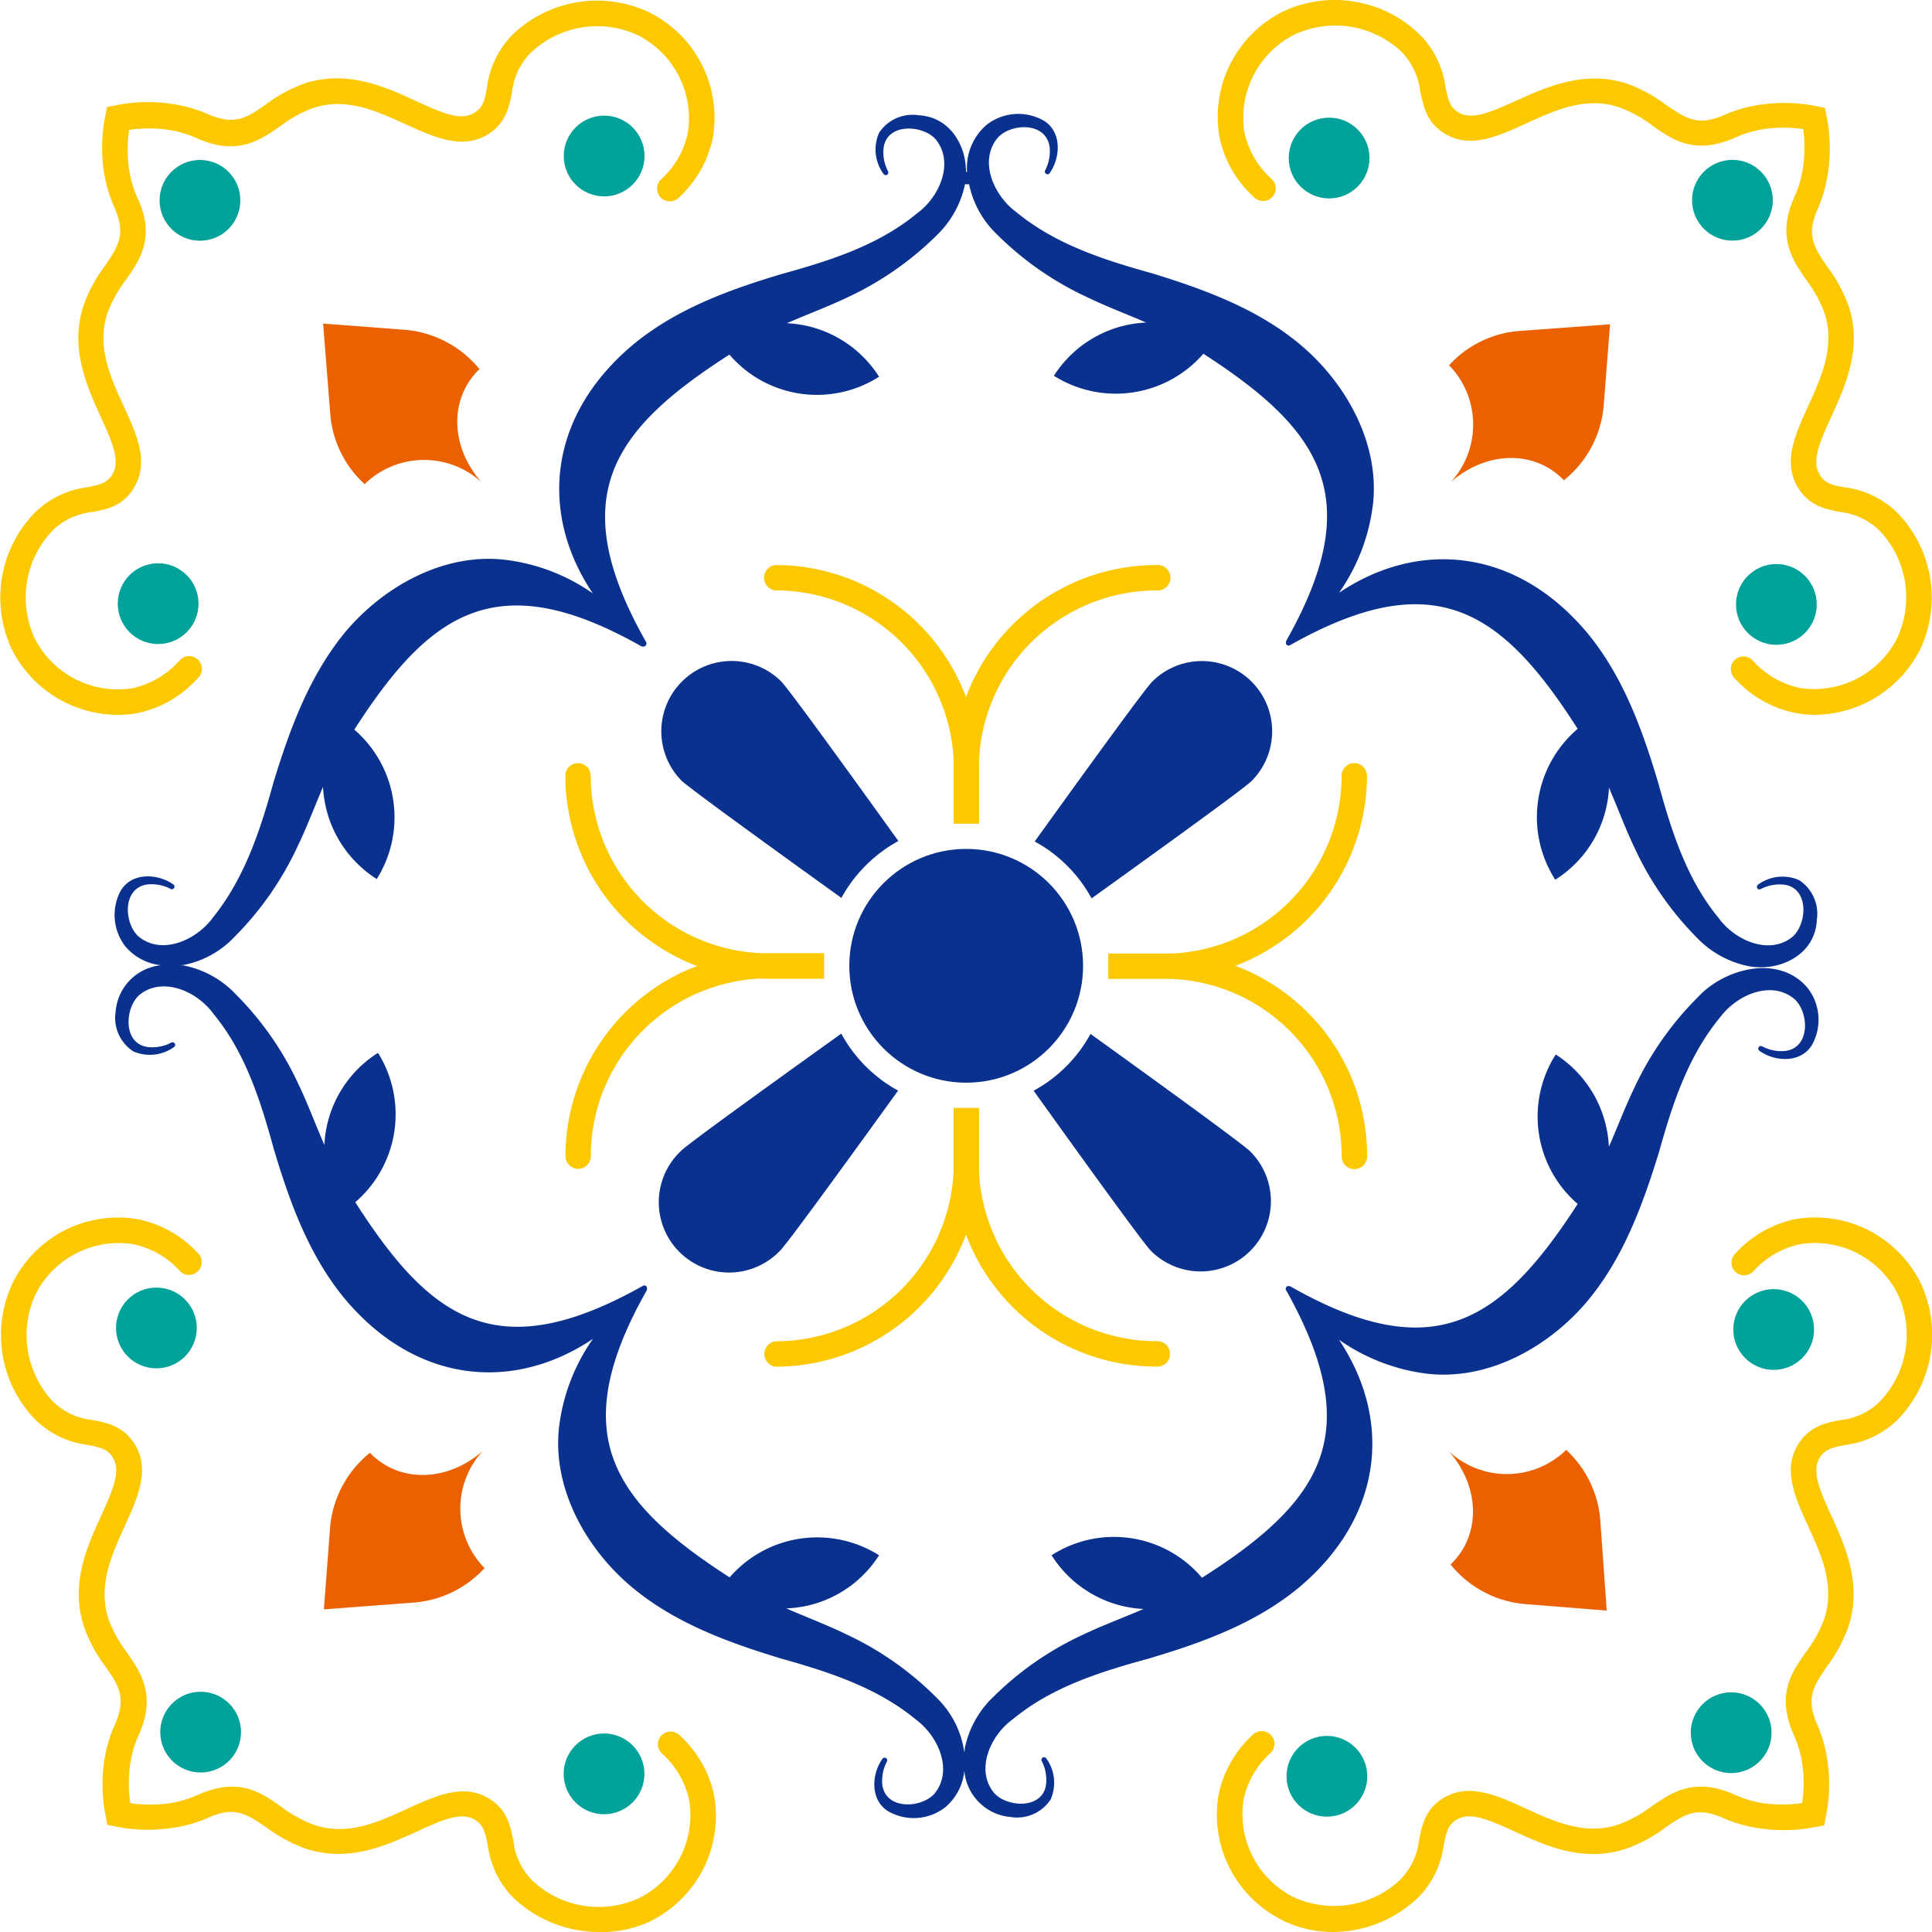 <svg xmlns="http://www.w3.org/2000/svg" width="200" height="200" viewBox="0 0 200 200">
  <g>
    <path d="M93,87.06c-5.88-8.18-11.44-15.84-12.16-16.55A7.28,7.28,0,0,0,70.54,80.8c.72.71,8.38,6.27,16.56,12.15A14.9,14.9,0,0,1,93,87.06Z" fill="#0b318f"/>
    <circle cx="100.02" cy="99.98" r="12.1" fill="#0b318f"/>
    <path d="M49.84,49.91s0,0,0,0c-3.22-3.65-3.34-8.56-.32-11.59l.12-.1a11.17,11.17,0,0,0-7.59-4.07l-8.6-.65L34.2,43a11,11,0,0,0,3.56,7.13l.13-.15A8.82,8.82,0,0,1,49.84,49.91Z" fill="#eb6100"/>
    <path d="M150.19,49.9a0,0,0,1,0,0,0c3.66-3.21,8.58-3.32,11.59-.3a1.31,1.31,0,0,0,.11.12A11.13,11.13,0,0,0,166,42.17l.67-8.6-9.5.7A11,11,0,0,0,150,37.82a1.66,1.66,0,0,1,.14.13A8.81,8.81,0,0,1,150.19,49.9Z" fill="#eb6100"/>
    <path d="M150,150.25s-.06,0,0,0c3.21,3.66,3.31,8.58.28,11.59l-.12.11a11.09,11.09,0,0,0,7.57,4.09l8.6.69-.68-9.5a11.09,11.09,0,0,0-3.53-7.15l-.13.15A8.81,8.81,0,0,1,150,150.25Z" fill="#eb6100"/>
    <path d="M50,150.18a0,0,0,0,0,0,0c-3.65,3.22-8.57,3.35-11.59.33a1.31,1.31,0,0,0-.11-.12A11.17,11.17,0,0,0,34.18,158l-.65,8.6,9.5-.72a11.08,11.08,0,0,0,7.14-3.56c-.05-.05-.11-.09-.15-.14A8.81,8.81,0,0,1,50,150.18Z" fill="#eb6100"/>
    <circle cx="20.7" cy="20.74" r="4.18" fill="#00a29a"/>
    <circle cx="16.37" cy="62.49" r="4.18" fill="#00a29a"/>
    <circle cx="62.54" cy="16.15" r="4.18" fill="#00a29a"/>
    <path d="M12.09,74A12.32,12.32,0,0,1,1.24,67.25,12.61,12.61,0,0,1,3.61,53.06,9.45,9.45,0,0,1,9,50.45c1.36-.27,2-.43,2.56-1.22.93-1.4.18-3.22-1.13-6.07C9,40,7.18,36,8.67,31.57a15.44,15.44,0,0,1,2.2-4.06c1-1.5,1.79-2.59,1.53-4.28a7.38,7.38,0,0,0-.57-1.78,14.49,14.49,0,0,1-1.05-3.51,16.86,16.86,0,0,1,.13-6l.17-.86.86-.17a16.86,16.86,0,0,1,6-.13,14.49,14.49,0,0,1,3.51,1,7.38,7.38,0,0,0,1.78.57c1.7.26,2.78-.49,4.28-1.53a15.44,15.44,0,0,1,4.06-2.2C36,7.22,39.94,9,43.12,10.49c2.85,1.31,4.67,2.06,6.07,1.13.79-.52,1-1.2,1.22-2.56A9.45,9.45,0,0,1,53,3.65,12.61,12.61,0,0,1,67.21,1.28a12.19,12.19,0,0,1,6.58,13,11.67,11.67,0,0,1-3.63,6.28,1.32,1.32,0,0,1-1.78-1.94,9,9,0,0,0,2.82-4.84A9.63,9.63,0,0,0,66,3.63,10,10,0,0,0,54.89,5.51,6.94,6.94,0,0,0,53,9.57c-.29,1.45-.61,3.09-2.34,4.24-2.69,1.79-5.71.4-8.63-.93S35.84,10,32.36,11.2A13.26,13.26,0,0,0,29,13.07c-1.7,1.18-3.45,2.39-6.18,2a9.91,9.91,0,0,1-2.39-.74,11.22,11.22,0,0,0-2.92-.88,14,14,0,0,0-4.14,0,14,14,0,0,0,0,4.14,11.66,11.66,0,0,0,.87,2.92A9.47,9.47,0,0,1,15,22.83c.42,2.73-.79,4.48-2,6.18a13.26,13.26,0,0,0-1.87,3.39c-1.16,3.48.28,6.62,1.68,9.66s2.72,5.94.93,8.63C12.62,52.42,11,52.74,9.53,53a7,7,0,0,0-4.07,1.9A10.06,10.06,0,0,0,3.59,66.08,9.66,9.66,0,0,0,13.7,71.25a9.1,9.1,0,0,0,4.84-2.83,1.32,1.32,0,1,1,1.94,1.78,11.61,11.61,0,0,1-6.28,3.63A11.59,11.59,0,0,1,12.09,74Z" fill="#fcc800"/>
    <circle cx="179.34" cy="20.73" r="4.18" fill="#00a29a"/>
    <circle cx="137.59" cy="16.36" r="4.18" fill="#00a29a"/>
    <circle cx="183.89" cy="62.57" r="4.18" fill="#00a29a"/>
    <path d="M187.91,74a10.81,10.81,0,0,1-2.12-.21,11.54,11.54,0,0,1-6.27-3.63,1.31,1.31,0,0,1,1.93-1.78,9,9,0,0,0,4.84,2.83,9.63,9.63,0,0,0,10.11-5.16,10,10,0,0,0-1.86-11.15,7,7,0,0,0-4.07-1.9c-1.44-.29-3.08-.61-4.23-2.34-1.79-2.69-.4-5.71.94-8.63s2.84-6.18,1.68-9.66A13.24,13.24,0,0,0,187,29c-1.18-1.7-2.39-3.45-2-6.18a10,10,0,0,1,.74-2.4,11.13,11.13,0,0,0,.88-2.91,14,14,0,0,0,.05-4.14,14.06,14.06,0,0,0-4.15,0,11.66,11.66,0,0,0-2.91.88,10,10,0,0,1-2.4.74c-2.73.42-4.48-.8-6.17-2a13.35,13.35,0,0,0-3.4-1.88c-3.47-1.16-6.62.28-9.66,1.67s-5.94,2.72-8.63.92c-1.72-1.14-2-2.78-2.33-4.23a7,7,0,0,0-1.9-4.07A10,10,0,0,0,134,3.58a9.64,9.64,0,0,0-5.18,10.1,9,9,0,0,0,2.82,4.85,1.31,1.31,0,0,1-1.78,1.93,11.55,11.55,0,0,1-3.62-6.27,12.17,12.17,0,0,1,6.59-13A12.59,12.59,0,0,1,147,3.61,9.5,9.5,0,0,1,149.64,9c.27,1.36.43,2,1.21,2.56,1.4.93,3.22.17,6.08-1.13C160.1,9,164.06,7.2,168.52,8.69a15.5,15.5,0,0,1,4,2.21c1.51,1,2.59,1.79,4.28,1.53a7.59,7.59,0,0,0,1.79-.57,14.21,14.21,0,0,1,3.51-1,17,17,0,0,1,5.95.13l.87.18.17.86a17.09,17.09,0,0,1,.12,6,14.49,14.49,0,0,1-1,3.51,7.88,7.88,0,0,0-.58,1.78c-.26,1.69.49,2.78,1.53,4.28a15.73,15.73,0,0,1,2.2,4.06C192.84,36,191,40,189.57,43.16c-1.31,2.85-2.07,4.67-1.14,6.07.52.79,1.2,1,2.56,1.22a9.47,9.47,0,0,1,5.41,2.62,12.62,12.62,0,0,1,2.36,14.19A12.35,12.35,0,0,1,187.91,74Z" fill="#fcc800"/>
    <circle cx="179.21" cy="179.37" r="4.18" fill="#00a29a"/>
    <circle cx="183.61" cy="137.63" r="4.18" fill="#00a29a"/>
    <circle cx="137.36" cy="183.88" r="4.18" fill="#00a29a"/>
    <path d="M138,200a11.81,11.81,0,0,1-5.29-1.24,12.2,12.2,0,0,1-6.56-13,11.69,11.69,0,0,1,3.64-6.27,1.32,1.32,0,0,1,1.78,1.94,9,9,0,0,0-2.83,4.84,9.62,9.62,0,0,0,5.15,10.11A10,10,0,0,0,145,194.54a6.94,6.94,0,0,0,1.9-4.06c.29-1.45.62-3.09,2.35-4.24,2.7-1.78,5.71-.39,8.63.95s6.17,2.85,9.65,1.69a13,13,0,0,0,3.4-1.86c1.7-1.17,3.45-2.38,6.18-2a9.91,9.91,0,0,1,2.39.74,11.57,11.57,0,0,0,2.92.89,14,14,0,0,0,4.14,0,14,14,0,0,0,0-4.14,11.8,11.8,0,0,0-.87-2.92,9.48,9.48,0,0,1-.74-2.39c-.42-2.73.8-4.48,2-6.18a13,13,0,0,0,1.88-3.39c1.17-3.47-.27-6.62-1.66-9.66s-2.71-5.94-.91-8.63c1.15-1.72,2.79-2.05,4.24-2.33a6.88,6.88,0,0,0,4.07-1.89,10,10,0,0,0,1.89-11.15,9.63,9.63,0,0,0-10.09-5.18,9,9,0,0,0-4.85,2.81,1.31,1.31,0,1,1-1.93-1.78,11.63,11.63,0,0,1,6.28-3.62,12.19,12.19,0,0,1,12.95,6.61,12.61,12.61,0,0,1-2.4,14.18,9.49,9.49,0,0,1-5.42,2.6c-1.36.27-2,.43-2.56,1.21-.93,1.4-.18,3.22,1.13,6.08,1.45,3.18,3.25,7.13,1.75,11.59a15.74,15.74,0,0,1-2.21,4.06c-1,1.49-1.79,2.58-1.53,4.27a7.16,7.16,0,0,0,.57,1.79,14.73,14.73,0,0,1,1,3.51,16.87,16.87,0,0,1-.14,6l-.17.86-.87.17a16.85,16.85,0,0,1-6,.11,14.24,14.24,0,0,1-3.5-1,7.63,7.63,0,0,0-1.79-.58c-1.69-.26-2.77.49-4.28,1.53a15.56,15.56,0,0,1-4.06,2.19c-4.46,1.48-8.41-.34-11.58-1.8-2.86-1.31-4.68-2.07-6.08-1.14-.78.52-.95,1.19-1.22,2.55a9.47,9.47,0,0,1-2.62,5.41A12.86,12.86,0,0,1,138,200Z" fill="#fcc800"/>
    <circle cx="20.77" cy="179.31" r="4.18" fill="#00a29a"/>
    <circle cx="62.53" cy="183.63" r="4.18" fill="#00a29a"/>
    <circle cx="16.19" cy="137.47" r="4.18" fill="#00a29a"/>
    <path d="M62,200a12.91,12.91,0,0,1-8.92-3.6A9.5,9.5,0,0,1,50.49,191c-.27-1.36-.44-2-1.22-2.55-1.4-.93-3.22-.18-6.07,1.13-3.18,1.45-7.13,3.27-11.59,1.78a15.57,15.57,0,0,1-4.06-2.21c-1.5-1-2.59-1.79-4.28-1.53a7,7,0,0,0-1.78.58,14.11,14.11,0,0,1-3.51,1,16.62,16.62,0,0,1-6-.12l-.86-.17-.18-.87a17,17,0,0,1-.12-5.95,14.21,14.21,0,0,1,1.05-3.51,7.59,7.59,0,0,0,.57-1.79c.26-1.69-.49-2.78-1.53-4.28a15.28,15.28,0,0,1-2.2-4.06c-1.49-4.46.32-8.41,1.78-11.58,1.3-2.86,2.06-4.68,1.13-6.08-.52-.78-1.2-.95-2.56-1.22A9.39,9.39,0,0,1,3.69,147,12.59,12.59,0,0,1,1.32,132.8a12.16,12.16,0,0,1,13-6.58,11.71,11.71,0,0,1,6.28,3.62,1.32,1.32,0,0,1-1.94,1.78,9,9,0,0,0-4.84-2.82A9.65,9.65,0,0,0,3.67,134a10.06,10.06,0,0,0,1.87,11.15A6.88,6.88,0,0,0,9.61,147c1.45.29,3.09.62,4.24,2.35,1.79,2.69.4,5.7-.93,8.62s-2.84,6.19-1.68,9.66a13.33,13.33,0,0,0,1.87,3.4c1.18,1.69,2.39,3.44,2,6.17a9.43,9.43,0,0,1-.75,2.4,11.66,11.66,0,0,0-.87,2.92,14,14,0,0,0,0,4.14,14,14,0,0,0,4.14,0,11.53,11.53,0,0,0,2.91-.88,9.7,9.7,0,0,1,2.4-.74c2.73-.43,4.48.79,6.18,2a13,13,0,0,0,3.39,1.87c3.48,1.17,6.62-.28,9.66-1.67s5.94-2.72,8.63-.94c1.73,1.15,2.05,2.79,2.34,4.24a7,7,0,0,0,1.9,4.07,10,10,0,0,0,11.14,1.87,9.62,9.62,0,0,0,5.17-10.1,9,9,0,0,0-2.82-4.85,1.31,1.31,0,1,1,1.78-1.93,11.67,11.67,0,0,1,3.62,6.27,12.18,12.18,0,0,1-6.57,13A11.77,11.77,0,0,1,62,200Z" fill="#fcc800"/>
    <path d="M113,93c8.18-5.88,15.85-11.43,16.56-12.15a7.27,7.27,0,1,0-10.28-10.29c-.72.71-6.28,8.37-12.17,16.55A14.71,14.71,0,0,1,113,93Z" fill="#0b318f"/>
    <path d="M107,112.91c5.87,8.19,11.42,15.86,12.14,16.57a7.27,7.27,0,1,0,10.3-10.27c-.72-.72-8.37-6.29-16.55-12.18A14.69,14.69,0,0,1,107,112.91Z" fill="#0b318f"/>
    <path d="M87.09,107c-8.19,5.87-15.86,11.41-16.58,12.13a7.28,7.28,0,1,0,10.27,10.31c.72-.72,6.29-8.37,12.19-16.54A14.77,14.77,0,0,1,87.09,107Z" fill="#0b318f"/>
    <path d="M80.33,61.12A18.44,18.44,0,0,1,98.72,78.67c0,.28,0,.57,0,.86l0,.65v5.09h2.63V80.84h0V79.53c0-.29,0-.58,0-.86a18.43,18.43,0,0,1,18.38-17.55,1.32,1.32,0,1,0,0-2.63A21.08,21.08,0,0,0,100,72.15a21.06,21.06,0,0,0-19.7-13.66,1.32,1.32,0,0,0,0,2.63Z" fill="#fcc800"/>
    <path d="M135.36,104.8a21,21,0,0,0-7.48-4.82,21.09,21.09,0,0,0,13.63-19.71A1.32,1.32,0,0,0,140.19,79h0a1.31,1.31,0,0,0-1.31,1.31,18.42,18.42,0,0,1-17.55,18.4l-.85,0-.67,0h-5.08v2.63h4.44v0h1.31l.86,0a18.38,18.38,0,0,1,17.55,18.38,1.32,1.32,0,0,0,1.32,1.31h0a1.31,1.31,0,0,0,1.31-1.32A20.91,20.91,0,0,0,135.36,104.8Z" fill="#fcc800"/>
    <path d="M119.73,138.84h0a18.43,18.43,0,0,1-18.38-17.54c0-.29,0-.57,0-.86l0-.65v-5.1H98.71v4.44h0v1.31c0,.29,0,.58,0,.86a18.43,18.43,0,0,1-18.38,17.55,1.32,1.32,0,0,0,0,2.63h0A21.06,21.06,0,0,0,100,127.81a21.06,21.06,0,0,0,19.69,13.66h0a1.32,1.32,0,1,0,0-2.63Z" fill="#fcc800"/>
    <path d="M79.57,101.32l.66,0h5.08V98.67H80.88v0H79.56l-.85,0A18.42,18.42,0,0,1,61.15,80.29,1.31,1.31,0,0,0,59.84,79h0a1.31,1.31,0,0,0-1.32,1.31A21.11,21.11,0,0,0,72.16,100a21.06,21.06,0,0,0-13.62,19.7A1.32,1.32,0,0,0,59.85,121h0a1.32,1.32,0,0,0,1.31-1.32A18.4,18.4,0,0,1,78.71,101.3,8.42,8.42,0,0,0,79.57,101.32Z" fill="#fcc800"/>
    <path d="M187.07,102.21c-3-3.48-8.6-1.92-11.29,1a32.76,32.76,0,0,0-6.56,9.33c-1,2.06-1.78,4.15-2.67,6.18a12,12,0,0,0-5.5-9.56,11.94,11.94,0,0,0,2.27,15.47c-7.88,12.19-14.89,17-29.77,8.52l-.06,0h0a.31.31,0,0,0-.32.07l0,0,0,0a.3.3,0,0,0,0,.4c8.38,15,3.51,21.91-8.74,29.71A11.93,11.93,0,0,0,108.86,161a11.92,11.92,0,0,0,9.52,5.56c-2,.87-4.13,1.65-6.2,2.63a32.52,32.52,0,0,0-9.37,6.49A10.15,10.15,0,0,0,99.87,181c0,.12,0,.24-.05.36a9.76,9.76,0,0,0-2.9-5.65,32.6,32.6,0,0,0-9.34-6.54c-2.06-1-4.15-1.78-6.18-2.67A11.87,11.87,0,0,0,91,161h0a12,12,0,0,0-15.47,2.29c-12.19-7.86-17-14.86-8.56-29.75a.64.64,0,0,1,0-.07h0a.38.38,0,0,0-.07-.33l0,0,0,0a.32.32,0,0,0-.4,0c-15,8.41-21.9,3.55-29.72-8.69a12,12,0,0,0,2.35-15.46,11.94,11.94,0,0,0-5.55,9.53c-.88-2-1.66-4.13-2.64-6.19a32.42,32.42,0,0,0-6.5-9.37A10.14,10.14,0,0,0,19,99.94l-.26,0A9.76,9.76,0,0,0,24.26,97a32.76,32.76,0,0,0,6.53-9.35c1-2.06,1.77-4.15,2.65-6.19A12,12,0,0,0,39,91a12,12,0,0,0-2.32-15.47c7.84-12.21,14.83-17.06,29.74-8.61l.07,0h0a.33.33,0,0,0,.33-.07l0,0s0,0,0,0a.33.33,0,0,0,.05-.41c-8.44-14.92-3.59-21.89,8.64-29.73A11.94,11.94,0,0,0,91,39a11.94,11.94,0,0,0-9.54-5.54c2-.88,4.13-1.66,6.19-2.64A32.78,32.78,0,0,0,97,24.33a10.27,10.27,0,0,0,2.9-5.26l.42,0a9.9,9.9,0,0,0,2.81,5.12,32.6,32.6,0,0,0,9.34,6.54c2.06,1,4.15,1.78,6.18,2.66a11.93,11.93,0,0,0-9.55,5.51,12,12,0,0,0,15.47-2.28c12.19,7.86,17,14.86,8.56,29.75a.64.64,0,0,0,0,.07h0a.33.33,0,0,0,.07.32l0,0,0,0a.32.32,0,0,0,.4,0c14.94-8.41,21.9-3.55,29.72,8.69A12,12,0,0,0,161,91.07a11.93,11.93,0,0,0,5.56-9.53c.87,2,1.65,4.13,2.63,6.19a32.61,32.61,0,0,0,6.5,9.37,10.17,10.17,0,0,0,5.39,2.93c3.26.57,6.86-1.26,7-4.82a4.15,4.15,0,0,0-1.84-4.1,4.28,4.28,0,0,0-4.24.46.29.29,0,0,0-.1.35.27.27,0,0,0,.37.12,4.21,4.21,0,0,1,2.41-.46c2.6.33,2.41,4,.92,5.36-2.37,2-6,.45-7.71-1.94-3.3-4-4.87-9-6.24-14-1.64-5.49-3.63-11-7.35-15.5-7.39-8.8-17.46-9.66-25.68-4.14a20.13,20.13,0,0,0,3.52-9.25c.66-6.29-2.83-12.49-7.53-16.43-4.46-3.74-10-5.75-15.46-7.42-5-1.39-9.93-3-13.94-6.3-2.38-1.75-3.92-5.35-1.91-7.72,1.38-1.49,5-1.66,5.36,1a4.27,4.27,0,0,1-.47,2.4c-.16.29.3.57.47.28,1.14-1.6,1.28-4.28-.61-5.43a5.33,5.33,0,0,0-5.94.45,5.87,5.87,0,0,0-2,4.85H100c0-2.9-1.79-5.71-4.92-5.86A4.14,4.14,0,0,0,91,13.75,4.28,4.28,0,0,0,91.46,18a.28.28,0,0,0,.36.1.28.28,0,0,0,.11-.37,4.21,4.21,0,0,1-.46-2.41c.32-2.6,4-2.42,5.36-.93,2,2.37.46,6-1.93,7.72-4,3.3-9,4.88-14,6.26C75.46,30,69.94,32,65.46,35.74c-8.78,7.41-9.62,17.47-4.09,25.69a19.92,19.92,0,0,0-9.26-3.5c-6.29-.66-12.48,2.84-16.41,7.55C32,70,30,75.47,28.31,81c-1.38,5-3,9.93-6.28,14-1.75,2.38-5.34,3.92-7.72,1.92-1.48-1.38-1.66-5,.94-5.36a4.21,4.21,0,0,1,2.41.46.27.27,0,0,0,.27-.47c-1.6-1.13-4.27-1.27-5.42.63A5.3,5.3,0,0,0,13,98a5.6,5.6,0,0,0,3.66,1.92,5.24,5.24,0,0,0-4.69,4.82,4.13,4.13,0,0,0,1.83,4.1A4.29,4.29,0,0,0,18,108.4a.27.27,0,0,0-.27-.47,4.23,4.23,0,0,1-2.41.46c-2.61-.32-2.41-4-.93-5.36,2.38-2,6-.45,7.72,1.94,3.3,4,4.87,9,6.24,14,1.64,5.48,3.63,11,7.35,15.49,7.39,8.8,17.46,9.66,25.68,4.14a20,20,0,0,0-3.52,9.25c-.66,6.29,2.83,12.49,7.53,16.43,4.46,3.74,10,5.75,15.46,7.41,5,1.4,9.93,3,13.94,6.3,2.39,1.76,3.92,5.36,1.91,7.73-1.38,1.48-5,1.65-5.36-.95a4.3,4.3,0,0,1,.47-2.41.27.27,0,0,0-.47-.27c-1.14,1.6-1.27,4.27.62,5.42a5.32,5.32,0,0,0,5.93-.45,5.66,5.66,0,0,0,1.94-3.76,5.25,5.25,0,0,0,4.83,4.8,4.14,4.14,0,0,0,4.1-1.82,4.29,4.29,0,0,0-.45-4.25.28.28,0,0,0-.36-.09.26.26,0,0,0-.11.36,4.29,4.29,0,0,1,.45,2.41c-.33,2.6-4,2.41-5.36.92-2-2.38-.44-6,2-7.72,4-3.29,9-4.85,14-6.22,5.49-1.63,11-3.61,15.51-7.33,8.81-7.38,9.68-17.44,4.17-25.67a20.19,20.19,0,0,0,9.25,3.53c6.29.67,12.49-2.81,16.44-7.5,3.74-4.46,5.76-10,7.44-15.46,1.4-5,3-9.92,6.31-13.93,1.76-2.38,5.37-3.91,7.73-1.89,1.49,1.38,1.65,5-.95,5.35a4.22,4.22,0,0,1-2.41-.47.27.27,0,0,0-.27.47c1.59,1.14,4.27,1.28,5.42-.61A5.34,5.34,0,0,0,187.07,102.21Z" fill="#0b318f"/>
  </g>
</svg>
